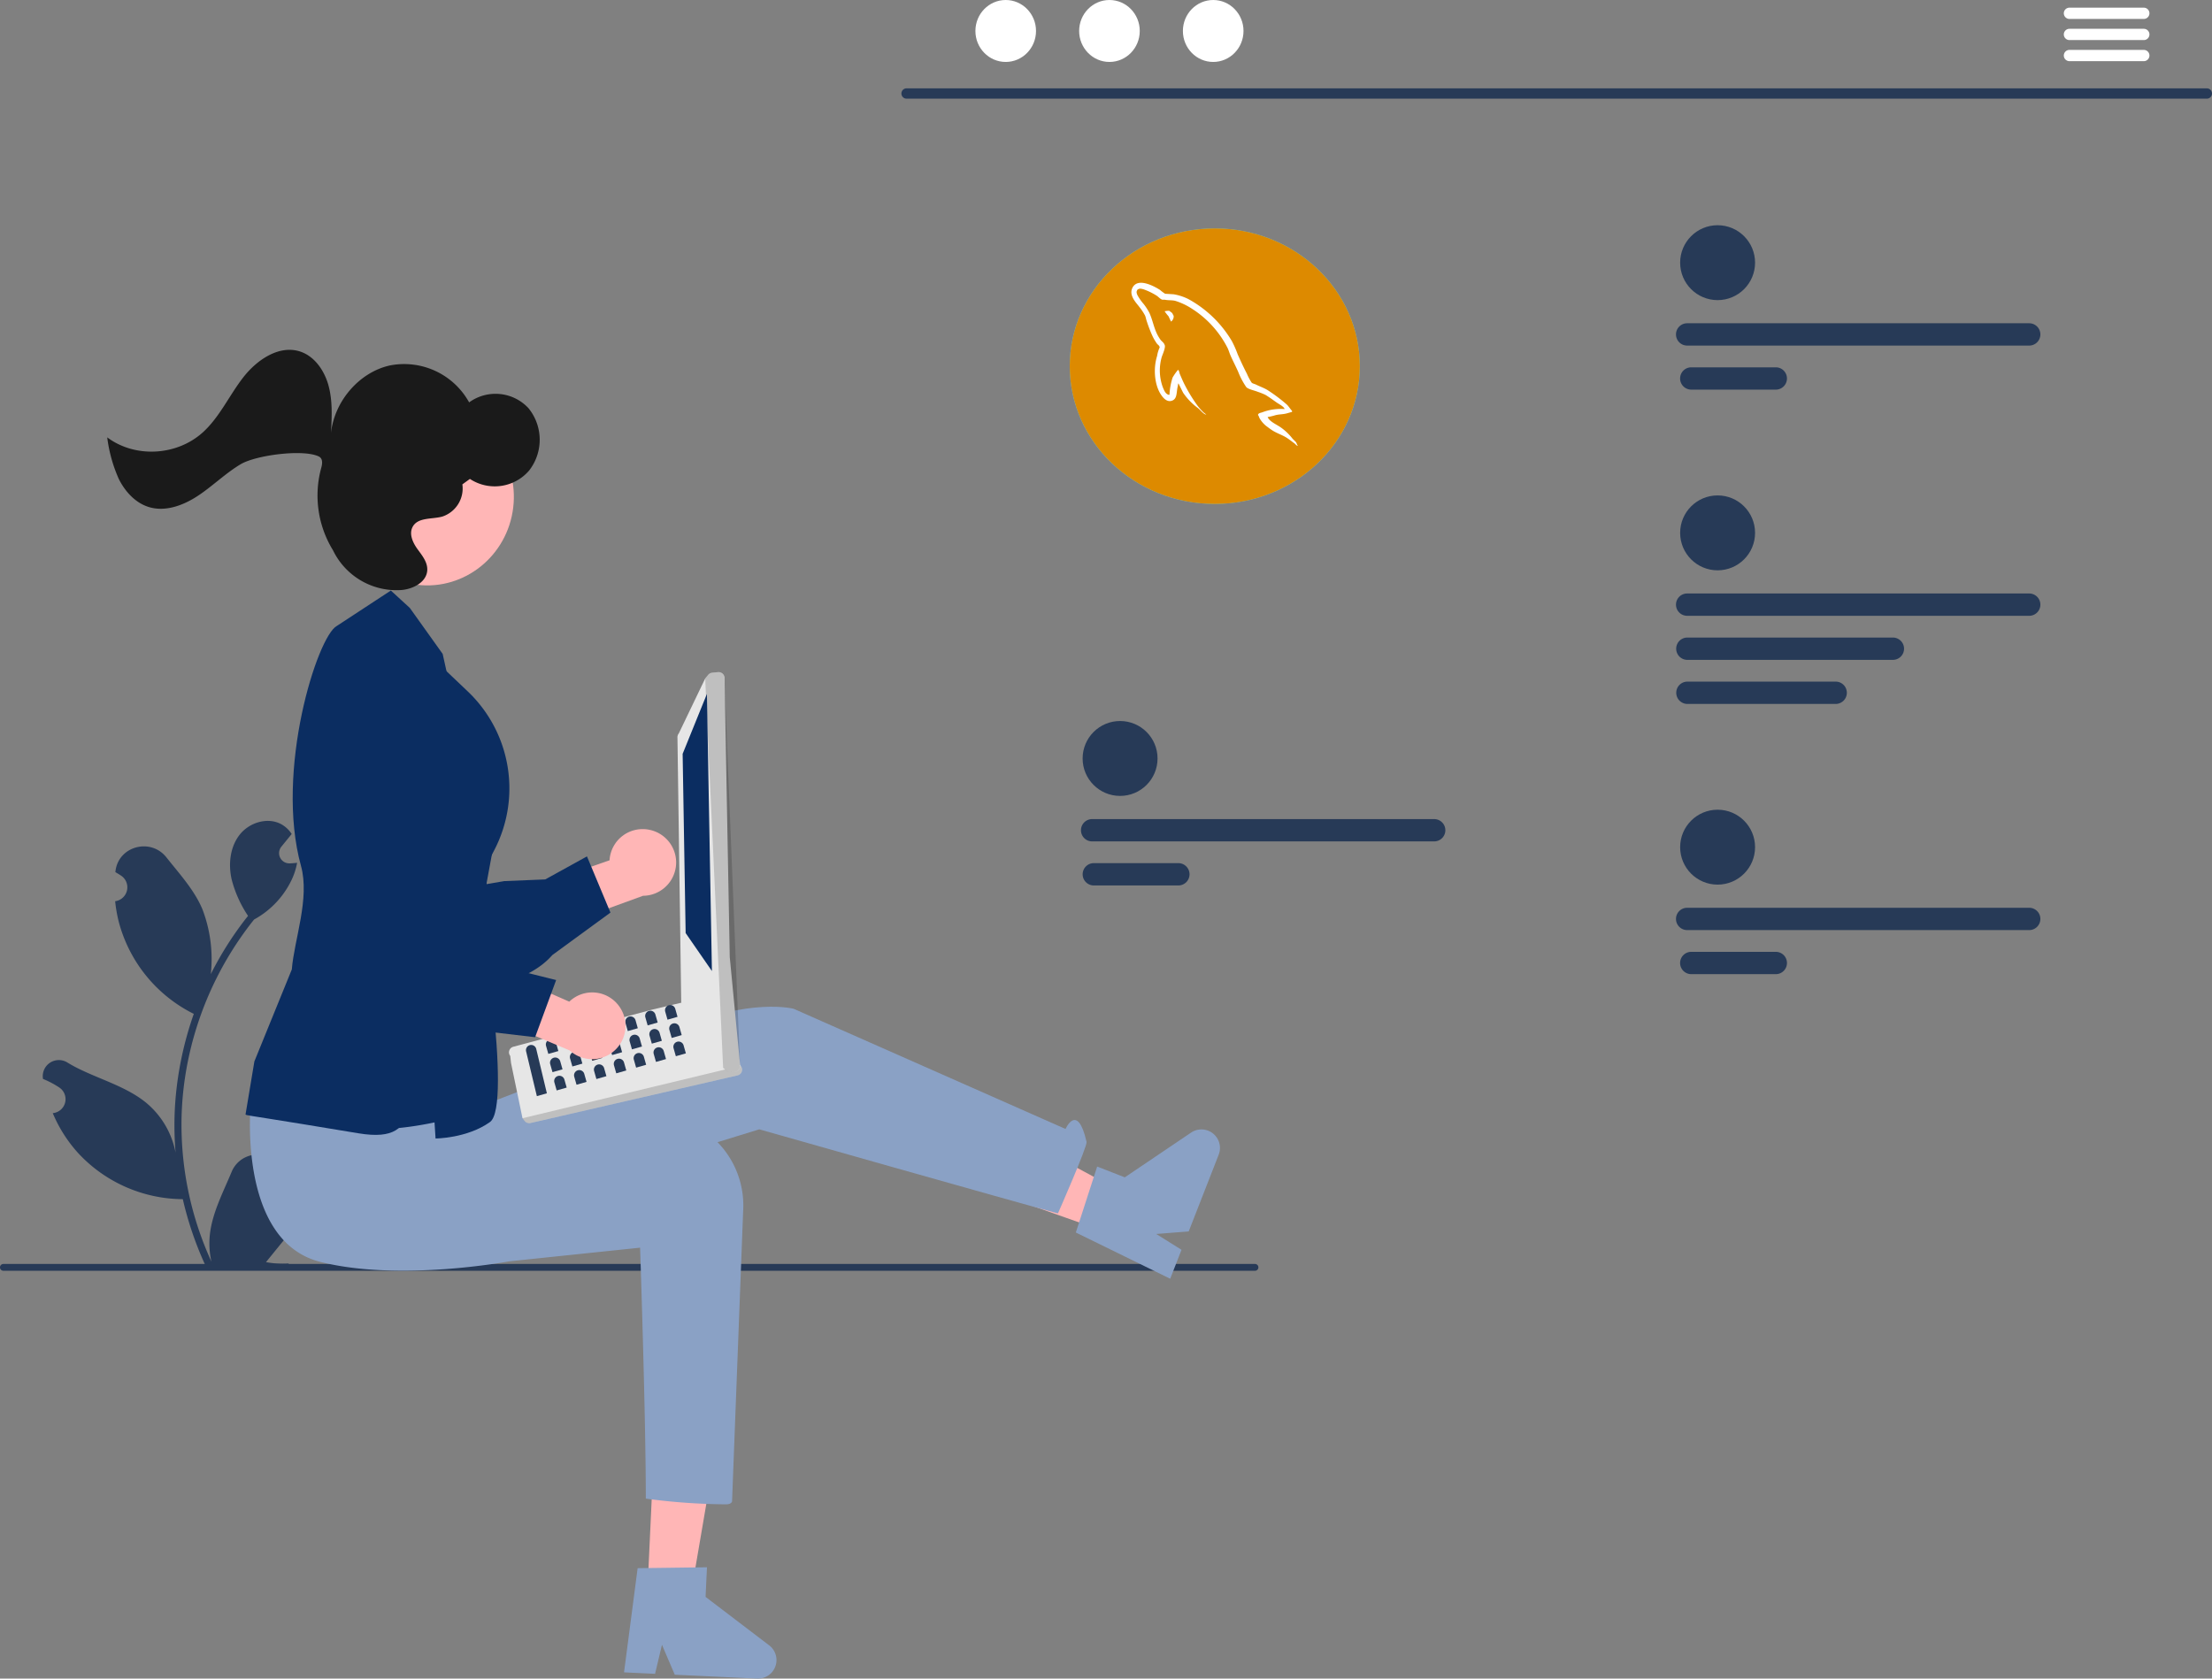 <svg xmlns="http://www.w3.org/2000/svg" width="610" height="463.001" viewBox="0 0 610 463.001">
  <rect x="0" y="0" width="610" height="463.001" fill="#808080" stroke="none"/>
  <g id="Mysql-database-design" transform="translate(-60)">
    <path id="Path_4068" data-name="Path 4068" d="M250.771,595.4a2.852,2.852,0,0,1-2.067-4.943l.2-.777-.078-.186a7.658,7.658,0,0,0-14.127.052c-2.311,5.565-5.252,11.139-5.977,17.023a22.657,22.657,0,0,0,.4,7.792,90.835,90.835,0,0,1-8.263-37.727,87.671,87.671,0,0,1,.544-9.781q.451-3.994,1.25-7.93a91.888,91.888,0,0,1,18.222-38.944,24.454,24.454,0,0,0,10.17-10.552,18.652,18.652,0,0,0,1.7-5.1c-.5.065-1,.106-1.493.138l-.471.024-.058,0a2.826,2.826,0,0,1-2.321-4.6l.642-.789c.325-.406.657-.8.982-1.209a1.415,1.415,0,0,0,.105-.122c.373-.463.747-.917,1.12-1.38a8.17,8.17,0,0,0-2.679-2.589c-3.742-2.192-8.9-.674-11.607,2.711s-3.222,8.133-2.281,12.362a32.744,32.744,0,0,0,4.529,10.1c-.2.26-.414.511-.617.771a92.478,92.478,0,0,0-9.653,15.292,38.446,38.446,0,0,0-2.3-17.857c-2.2-5.3-6.315-9.764-9.941-14.345-4.356-5.5-13.288-3.1-14.055,3.875q-.011.1-.022.2.808.456,1.582.968a3.868,3.868,0,0,1-1.56,7.04l-.079.012a38.492,38.492,0,0,0,1.015,5.755,39.63,39.63,0,0,0,19.732,24.837c.317.162.625.325.942.479a94.4,94.4,0,0,0-5.081,23.912,89.532,89.532,0,0,0,.065,14.456l-.024-.17a23.658,23.658,0,0,0-8.076-13.661c-6.215-5.106-15-6.986-21.7-11.089a4.44,4.44,0,0,0-6.8,4.319l.027.179a26,26,0,0,1,2.914,1.4q.808.456,1.582.968a3.868,3.868,0,0,1-1.56,7.04l-.079.012-.162.024a38.525,38.525,0,0,0,7.086,11.1,39.665,39.665,0,0,0,28.766,12.622h.008a94.371,94.371,0,0,0,6.339,18.506H250.2c.081-.252.154-.511.227-.763a25.731,25.731,0,0,1-6.266-.373c1.68-2.062,3.36-4.14,5.041-6.2a1.4,1.4,0,0,0,.105-.122c.852-1.055,1.713-2.1,2.565-3.157h0a37.689,37.689,0,0,0-1.1-9.6Z" transform="translate(-110.811 -266.35)" fill="#273a57"/>
    <path id="Path_4069" data-name="Path 4069" d="M514.689,648.554a.936.936,0,0,1-.939.939H168.6a.939.939,0,1,1,0-1.878H513.75a.936.936,0,0,1,.939.939Z" transform="translate(-107.665 -298.983)" fill="#273a57"/>
    <path id="Path_4070" data-name="Path 4070" d="M388.375,495.877a9.142,9.142,0,0,0-11.254,8.358L357.389,511.1l1.248,13.008,27.728-10.089a9.192,9.192,0,0,0,2.009-18.145Z" transform="translate(-149.027 -266.939)" fill="#ffb6b6"/>
    <path id="Path_4071" data-name="Path 4071" d="M340.473,529.591c-7.846,5.468-21.667,8.266-40.479,8.137a7.522,7.522,0,0,1-5.546-2.418c-5.033-5.241-4.837-17.206-4.805-18.362l-5.517-20.792c-.118-.318-3.172-8.849-.065-14.807a9.762,9.762,0,0,1,6.492-4.948c11.667-3.1,22.635,28.135,24.029,32.262l16.374-2.788,11.308-.465,11.5-6.35,6.477,15.5-16.029,11.714A20.253,20.253,0,0,1,340.473,529.591Z" transform="translate(-131.899 -262.844)" fill="#0b2d61"/>
    <path id="Path_4072" data-name="Path 4072" d="M228.268,641.782l12.061.564,7.913-46.253-17.8-.832Z" transform="translate(10.28 -203.151)" fill="#ffb6b6"/>
    <path id="Path_4073" data-name="Path 4073" d="M391.494,753.881l19.119-.246-.382,8.169,17.541,13.367a5.108,5.108,0,0,1-3.334,9.166l-22.7-1.061-3.535-8.263L396.3,783.02l-8.558-.4Z" transform="translate(-155.654 -321.34)" fill="#8aa1c5"/>
    <path id="Path_4074" data-name="Path 4074" d="M372.394,519.422l4.394-11.247-41.288-22.3-20.858,13.11Z" transform="translate(-8.685 -180.081)" fill="#ffb6b6"/>
    <path id="Path_4075" data-name="Path 4075" d="M547.067,629.035l5.885-18.192,7.617,2.976,18.278-12.341a5.108,5.108,0,0,1,7.617,6.092l-8.27,21.166-8.96.7,6.978,4.368-3.118,7.98Z" transform="translate(-190.387 -289.075)" fill="#8aa1c5"/>
    <path id="Path_4076" data-name="Path 4076" d="M254.961,585.906s5.009,31.978,28.688,34.346,45.5-8.3,45.5-8.3l66.3-20.419s70.52,20.037,82.359,23.194c0,0,8.166-18.536,7.893-19.732-2.518-11.017-5.8-3.564-5.8-3.564l-74.982-33.15s-11.839-3.157-32.361,5.525-75.5,29.611-75.5,29.611Z" transform="translate(-126.06 -280.036)" fill="#8aa1c5"/>
    <path id="Path_4077" data-name="Path 4077" d="M255.238,590.947s-3.949,38.309,19.117,44.161c21.926,5.563,52.17-.144,52.17-.144l36.056-3.764s1.579,46.327,1.579,69.217a173.846,173.846,0,0,0,22.1,1.579c1.579,0,1.683-.827,1.683-.827L391,621.1a24.987,24.987,0,0,0-25.852-26.508q-2.553.1-5.356.362c-22.181,2.127-49.717-2.395-49.717-2.395Z" transform="translate(-126.064 -287.059)" fill="#8aa1c5"/>
    <path id="Path_4078" data-name="Path 4078" d="M332.632,520.535s9.364,56.626,3.036,61.147-15.006,4.538-15.006,4.538l-2.018-31.265Z" transform="translate(-140.549 -272.195)" fill="#0b2d61"/>
    <path id="Path_4079" data-name="Path 4079" d="M316.578,432.424l12.52,11.9a36.9,36.9,0,0,1,7.261,43.887l-5.985,11.413Z" transform="translate(-140.107 -253.616)" fill="#0b2d61"/>
    <path id="Path_4080" data-name="Path 4080" d="M305.25,434.958l16.965,19.324a27.116,27.116,0,0,1,6.6,15.152h0a27.117,27.117,0,0,1-.309,7.643l-6.393,34.755-4.806,50.191s-37.1,11.241-40.9-6.117S305.25,434.958,305.25,434.958Z" transform="translate(-130.515 -254.157)" fill="#0b2d61"/>
    <path id="Path_4081" data-name="Path 4081" d="M284.551,561.957c-24.387-4.064-30.361-4.871-30.733-5.013l-.373-.142,2.444-14.668,10.322-25.364c.67-8.3,5.018-19.538,2.531-28.568-7.23-26.249,4.517-63.342,9.889-66.184l14.893-9.763,5.228,4.793,9.064,12.69c7.458,33.222,12.609,64.187,12.358,66.079l-4.6,32.524-5.424,12.476C293.693,548.756,304.758,565.325,284.551,561.957Z" transform="translate(-125.74 -249.371)" fill="#0b2d61"/>
    <path id="Path_4082" data-name="Path 4082" d="M348.47,568.4l38.291-10.245,3.371-.8,2.4-.571,2.8-.662.022-.005a1.589,1.589,0,0,1,1.189.2l14.218,17.047a1.254,1.254,0,0,1,.335.3.565.565,0,0,1,.1.106,1.623,1.623,0,0,1-.915,2.534l-57.123,13.146a1.609,1.609,0,0,1-1.617-.571l-.58-.751-3.161-15.222-.225-1.977a1.575,1.575,0,0,1-.3-.622,1.6,1.6,0,0,1,1.183-1.905Z" transform="translate(-146.872 -279.687)" fill="#e6e6e6"/>
    <path id="Path_4083" data-name="Path 4083" d="M351.963,592.823l.583.754a1.608,1.608,0,0,0,1.613.571L411.284,581a1.62,1.62,0,0,0,.913-2.532.484.484,0,0,0-.1-.107Z" transform="translate(-147.893 -284.383)" opacity="0.17"/>
    <path id="Path_4084" data-name="Path 4084" d="M407.538,531.716,406.5,458.893a1.662,1.662,0,0,1,.369-1.217l7.32-15.234.76-.924a1.683,1.683,0,0,1,1.125-.6l1.593-.148a1.663,1.663,0,0,1,1.817,1.492h0l1.435,77.053v.006l.711,7.419.842,8.81,0,.011,1.315,13.707a1.627,1.627,0,0,1-.44,1.292,1.651,1.651,0,0,1-1.251.536l-1.037-.021a1.688,1.688,0,0,1-1.076-.424l-.58-.521-.269-.245L408.088,532.8A1.653,1.653,0,0,1,407.538,531.716Z" transform="translate(-159.679 -255.38)" fill="#e6e6e6"/>
    <path id="Path_4085" data-name="Path 4085" d="M416.251,442.441l4.947,107.45.27.242.578.52a1.683,1.683,0,0,0,1.077.425l1.038.021a1.67,1.67,0,0,0,1.69-1.826l-4.309-107a1.664,1.664,0,0,0-1.815-1.5l-1.6.153a1.64,1.64,0,0,0-1.119.6Z" transform="translate(-161.783 -255.379)" opacity="0.17"/>
    <path id="Path_4086" data-name="Path 4086" d="M247.326,340.929l-6.694,16.524.828,49.43,7.247,10.481Z" transform="translate(7.618 -149.523)" fill="#0b2d61"/>
    <path id="Path_4087" data-name="Path 4087" d="M354.108,571.126a1.437,1.437,0,0,0-.988,1.775l2.949,12.29,2.763-.787-2.949-12.29a1.437,1.437,0,0,0-1.775-.988Z" transform="translate(-148.02 -282.845)" fill="#273a57"/>
    <path id="Path_4088" data-name="Path 4088" d="M361.111,569.132a1.437,1.437,0,0,0-.988,1.775l.629,2.211,2.763-.787-.629-2.211a1.437,1.437,0,0,0-1.775-.988Z" transform="translate(-149.539 -282.424)" fill="#273a57"/>
    <path id="Path_4089" data-name="Path 4089" d="M368.112,567.138a1.437,1.437,0,0,0-.988,1.775l.629,2.211,2.763-.787-.629-2.211A1.437,1.437,0,0,0,368.112,567.138Z" transform="translate(-151.063 -282.003)" fill="#2f2e41"/>
    <path id="Path_4090" data-name="Path 4090" d="M375.115,565.145a1.437,1.437,0,0,0-.988,1.775l.629,2.211,2.763-.787-.629-2.211A1.437,1.437,0,0,0,375.115,565.145Z" transform="translate(-152.587 -281.583)" fill="#2f2e41"/>
    <path id="Path_4091" data-name="Path 4091" d="M382.116,563.151a1.437,1.437,0,0,0-.988,1.775l.629,2.211,2.763-.787-.629-2.211A1.437,1.437,0,0,0,382.116,563.151Z" transform="translate(-154.111 -281.163)" fill="#2f2e41"/>
    <path id="Path_4092" data-name="Path 4092" d="M389.117,561.157a1.437,1.437,0,0,0-.988,1.775l.629,2.211,2.763-.787-.629-2.211A1.437,1.437,0,0,0,389.117,561.157Z" transform="translate(-155.635 -280.742)" fill="#273a57"/>
    <path id="Path_4093" data-name="Path 4093" d="M396.12,559.163a1.437,1.437,0,0,0-.988,1.775l.629,2.21,2.763-.787-.629-2.211A1.437,1.437,0,0,0,396.12,559.163Z" transform="translate(-157.159 -280.322)" fill="#273a57"/>
    <path id="Path_4094" data-name="Path 4094" d="M403.121,557.17a1.437,1.437,0,0,0-.988,1.775l.629,2.211,2.763-.787-.629-2.211A1.437,1.437,0,0,0,403.121,557.17Z" transform="translate(-158.683 -279.902)" fill="#273a57"/>
    <path id="Path_4095" data-name="Path 4095" d="M362.581,575.517a1.437,1.437,0,0,0-.988,1.775l.629,2.211,2.763-.787-.629-2.211A1.437,1.437,0,0,0,362.581,575.517Z" transform="translate(-149.859 -283.77)" fill="#273a57"/>
    <path id="Path_4096" data-name="Path 4096" d="M369.581,573.524a1.437,1.437,0,0,0-.988,1.775l.629,2.211,2.763-.787-.629-2.211A1.437,1.437,0,0,0,369.581,573.524Z" transform="translate(-151.383 -283.35)" fill="#273a57"/>
    <path id="Path_4097" data-name="Path 4097" d="M376.583,571.53a1.437,1.437,0,0,0-.988,1.775l.629,2.211,2.763-.787-.629-2.211A1.437,1.437,0,0,0,376.583,571.53Z" transform="translate(-152.907 -282.929)" fill="#2f2e41"/>
    <path id="Path_4098" data-name="Path 4098" d="M383.585,569.536a1.437,1.437,0,0,0-.988,1.775l.629,2.211,2.763-.787-.629-2.211a1.437,1.437,0,0,0-1.775-.988Z" transform="translate(-154.431 -282.509)" fill="#273a57"/>
    <path id="Path_4099" data-name="Path 4099" d="M390.587,567.542a1.437,1.437,0,0,0-.988,1.775l.629,2.211,2.763-.787-.629-2.211a1.437,1.437,0,0,0-1.775-.988Z" transform="translate(-155.955 -282.089)" fill="#273a57"/>
    <path id="Path_4100" data-name="Path 4100" d="M397.59,565.549a1.437,1.437,0,0,0-.988,1.775l.629,2.211,2.763-.787-.629-2.211a1.437,1.437,0,0,0-1.775-.988Z" transform="translate(-157.479 -281.668)" fill="#273a57"/>
    <path id="Path_4101" data-name="Path 4101" d="M404.591,563.555a1.437,1.437,0,0,0-.988,1.775l.63,2.211,2.763-.787-.629-2.211A1.437,1.437,0,0,0,404.591,563.555Z" transform="translate(-159.003 -281.248)" fill="#273a57"/>
    <path id="Path_4102" data-name="Path 4102" d="M364.049,581.9a1.437,1.437,0,0,0-.988,1.775l.629,2.211,2.763-.787-.629-2.211A1.437,1.437,0,0,0,364.049,581.9Z" transform="translate(-150.179 -285.116)" fill="#273a57"/>
    <path id="Path_4103" data-name="Path 4103" d="M371.051,579.909a1.437,1.437,0,0,0-.988,1.775l.629,2.21,2.763-.787-.629-2.211A1.437,1.437,0,0,0,371.051,579.909Z" transform="translate(-151.703 -284.696)" fill="#273a57"/>
    <path id="Path_4104" data-name="Path 4104" d="M378.053,577.915a1.437,1.437,0,0,0-.988,1.775l.629,2.211,2.763-.787-.629-2.211A1.437,1.437,0,0,0,378.053,577.915Z" transform="translate(-153.227 -284.276)" fill="#273a57"/>
    <path id="Path_4105" data-name="Path 4105" d="M385.054,575.921a1.437,1.437,0,0,0-.988,1.775l.63,2.211,2.763-.787-.629-2.211A1.437,1.437,0,0,0,385.054,575.921Z" transform="translate(-154.75 -283.855)" fill="#273a57"/>
    <path id="Path_4106" data-name="Path 4106" d="M392.056,573.928a1.437,1.437,0,0,0-.988,1.775l.629,2.211,2.763-.787-.629-2.211A1.437,1.437,0,0,0,392.056,573.928Z" transform="translate(-156.274 -283.435)" fill="#273a57"/>
    <path id="Path_4107" data-name="Path 4107" d="M399.059,571.934a1.437,1.437,0,0,0-.988,1.775l.629,2.21,2.763-.787-.629-2.211A1.437,1.437,0,0,0,399.059,571.934Z" transform="translate(-157.798 -283.015)" fill="#273a57"/>
    <path id="Path_4108" data-name="Path 4108" d="M406.06,569.94a1.437,1.437,0,0,0-.988,1.775l.629,2.211,2.763-.787-.629-2.211A1.437,1.437,0,0,0,406.06,569.94Z" transform="translate(-159.322 -282.594)" fill="#273a57"/>
    <path id="Path_4109" data-name="Path 4109" d="M374.821,555.223a9.142,9.142,0,0,0-13.935-1.529l-19.134-8.388-7.934,10.384,27.187,11.467a9.192,9.192,0,0,0,13.815-11.933Z" transform="translate(-143.897 -277.414)" fill="#ffb6b6"/>
    <path id="Path_4110" data-name="Path 4110" d="M313.273,545.442c-9.47-1.329-21.5-8.68-35.206-21.57a7.522,7.522,0,0,1-2.42-5.545c-.124-7.266,8.159-15.9,8.968-16.728l10.1-18.993c.13-.314,3.694-8.644,10.024-10.9a9.763,9.763,0,0,1,8.125.79c10.658,5.667-2.547,36.021-4.333,39.994l13.9,9.094,8.6,7.351,12.752,3.171-5.8,15.769-19.717-2.317a20.254,20.254,0,0,1-5-.116Z" transform="translate(-130.418 -261.787)" fill="#0b2d61"/>
    <ellipse id="Ellipse_398" data-name="Ellipse 398" cx="24.296" cy="23.766" rx="24.296" ry="23.766" transform="translate(151.444 158.477) rotate(-83.168)" fill="#ffb6b6"/>
    <path id="Path_4111" data-name="Path 4111" d="M231.6,350.778c4.571-4.2,7.222-10.174,11.065-15.1s9.992-9.013,15.739-7.07c3.961,1.339,6.672,5.3,7.783,9.489s.88,8.633.642,12.985c.965-8.887,7.844-16.791,16.238-18.658a20.475,20.475,0,0,1,21.863,10.184,12.388,12.388,0,0,1,16.377,1.614,13.8,13.8,0,0,1,.174,17.173,12.472,12.472,0,0,1-16.337,2.325l-2.077,1.5a8.168,8.168,0,0,1-5.55,8.89c-2.918.791-6.825.133-8.217,2.929-.972,1.954.127,4.3,1.386,6.037s2.783,3.567,2.7,5.758c-.13,3.306-3.789,5.195-6.947,5.517a19.461,19.461,0,0,1-18.927-10.7q-.1-.2-.223-.411a28.848,28.848,0,0,1-3.137-22.592c.422-1.484.314-2.638-.686-3.122-4.323-2.089-17.344-.352-21.519,2.128s-7.7,6-11.759,8.687-9.039,4.536-13.612,3.124c-3.663-1.131-6.523-4.231-8.273-7.767a40.5,40.5,0,0,1-3.174-11.437C212.832,358.028,224.4,357.383,231.6,350.778Z" transform="translate(-115.558 -231.621)" fill="#1a1a1a"/>
    <path id="Path_4112" data-name="Path 4112" d="M934.462,141.184H575.894a1.426,1.426,0,1,1,0-2.852H934.46a1.426,1.426,0,1,1,0,2.852Z" transform="translate(-265.886 -113.966)" fill="#273a57"/>
    <ellipse id="Ellipse_399" data-name="Ellipse 399" cx="8.357" cy="8.543" rx="8.357" ry="8.543" transform="translate(328.986 0)" fill="#fff"/>
    <ellipse id="Ellipse_400" data-name="Ellipse 400" cx="8.357" cy="8.543" rx="8.357" ry="8.543" transform="translate(357.596 0)" fill="#fff"/>
    <ellipse id="Ellipse_401" data-name="Ellipse 401" cx="8.357" cy="8.543" rx="8.357" ry="8.543" transform="translate(386.206 0)" fill="#fff"/>
    <path id="Path_4113" data-name="Path 4113" d="M1002.661,110.143H982.154a1.553,1.553,0,1,0,0,3.106h20.506a1.553,1.553,0,1,0,0-3.106Z" transform="translate(-351.466 -108.026)" fill="#fff"/>
    <path id="Path_4114" data-name="Path 4114" d="M1002.661,117.528H982.154a1.553,1.553,0,1,0,0,3.106h20.506a1.553,1.553,0,1,0,0-3.106Z" transform="translate(-351.466 -109.582)" fill="#fff"/>
    <path id="Path_4115" data-name="Path 4115" d="M1002.661,124.9H982.154a1.553,1.553,0,1,0,0,3.106h20.506a1.553,1.553,0,1,0,0-3.106Z" transform="translate(-351.466 -111.136)" fill="#fff"/>
    <path id="Path_4116" data-name="Path 4116" d="M234.115,557.163l.012-.016-.012.032Z" transform="translate(-121.667 -279.908)" fill="#2f2e41"/>
    <circle id="Ellipse_402" data-name="Ellipse 402" cx="10.331" cy="10.331" r="10.331" transform="translate(523.33 62.121)" fill="#273a57"/>
    <path id="Path_4117" data-name="Path 4117" d="M942.505,226.6h-94.33a3.076,3.076,0,0,1,0-6.153h94.33a3.076,3.076,0,0,1,0,6.153Z" transform="translate(-322.913 -131.282)" fill="#273a57"/>
    <path id="Path_4118" data-name="Path 4118" d="M871.6,242H848.175a3.077,3.077,0,0,1,0-6.153H871.6a3.077,3.077,0,0,1,0,6.153Z" transform="translate(-321.834 -134.53)" fill="#273a57"/>
    <circle id="Ellipse_403" data-name="Ellipse 403" cx="10.331" cy="10.331" r="10.331" transform="translate(523.33 223.34)" fill="#273a57"/>
    <path id="Path_4119" data-name="Path 4119" d="M942.505,430.9h-94.33a3.076,3.076,0,1,1,0-6.153h94.331a3.076,3.076,0,0,1,0,6.153Z" transform="translate(-322.913 -174.358)" fill="#273a57"/>
    <path id="Path_4120" data-name="Path 4120" d="M871.6,446.3H848.175a3.077,3.077,0,0,1,0-6.153H871.6a3.077,3.077,0,0,1,0,6.153Z" transform="translate(-321.834 -177.605)" fill="#273a57"/>
    <circle id="Ellipse_404" data-name="Ellipse 404" cx="10.331" cy="10.331" r="10.331" transform="translate(358.553 198.873)" fill="#273a57"/>
    <path id="Path_4121" data-name="Path 4121" d="M731.841,399.9h-94.33a3.076,3.076,0,0,1,0-6.153h94.33a3.076,3.076,0,1,1,0,6.153Z" transform="translate(-276.336 -167.821)" fill="#273a57"/>
    <path id="Path_4122" data-name="Path 4122" d="M660.94,415.3H637.511a3.077,3.077,0,0,1,0-6.153H660.94a3.077,3.077,0,0,1,0,6.153Z" transform="translate(-275.927 -171.069)" fill="#273a57"/>
    <circle id="Ellipse_405" data-name="Ellipse 405" cx="10.331" cy="10.331" r="10.331" transform="translate(523.33 136.648)" fill="#273a57"/>
    <path id="Path_4123" data-name="Path 4123" d="M942.505,321.049h-94.33a3.076,3.076,0,1,1,0-6.153h94.331a3.076,3.076,0,0,1,0,6.153Z" transform="translate(-322.913 -151.197)" fill="#273a57"/>
    <path id="Path_4124" data-name="Path 4124" d="M904.859,336.451H848.175a3.077,3.077,0,0,1,0-6.153h56.683a3.077,3.077,0,1,1,0,6.153Z" transform="translate(-322.913 -154.444)" fill="#273a57"/>
    <path id="Path_4125" data-name="Path 4125" d="M889.065,351.853h-40.89a3.077,3.077,0,0,1,0-6.153h40.89a3.077,3.077,0,1,1,0,6.153Z" transform="translate(-322.896 -157.691)" fill="#273a57"/>
    <g id="Group_632" data-name="Group 632" transform="translate(41 -1)">
      <ellipse id="Ellipse_407" data-name="Ellipse 407" cx="40" cy="38" rx="40" ry="38" transform="translate(314 64)" fill="#5ed3f3"/>
      <g id="Group_629" data-name="Group 629" transform="translate(380 89)">
        <circle id="Ellipse_28" data-name="Ellipse 28" cx="4.447" cy="4.447" r="4.447" transform="translate(-30.947 9.301)" fill="#fff"/>
        <g id="Group_497" data-name="Group 497" transform="translate(-48 -11)">
          <path id="Path_756" data-name="Path 756" d="M42.373,11.241C40.557,8.4,36.654,7.217,31.395,7.895c-.186.022-.383.055-.568.076-.076-.175-.153-.35-.24-.525C28.322,2.646,25.228,0,21.86,0s-6.473,2.646-8.726,7.446c-.076.175-.164.35-.24.525-.2-.032-.383-.055-.568-.076-5.27-.689-9.163.5-10.978,3.346S.09,18.118,2.911,22.6c.372.591.776,1.181,1.214,1.761-.437.59-.842,1.17-1.214,1.76C.09,30.6-.467,34.65,1.347,37.483c1.476,2.318,4.341,3.532,8.2,3.532a22.442,22.442,0,0,0,2.766-.186c.186-.022.383-.055.568-.076.077.175.153.35.241.525,2.263,4.8,5.358,7.446,8.725,7.446s6.473-2.646,8.726-7.446c.076-.175.164-.35.24-.525.2.033.383.055.569.076a20.587,20.587,0,0,0,2.766.186c3.86,0,6.725-1.214,8.2-3.532,1.815-2.843,1.257-6.878-1.563-11.361-.372-.59-.776-1.181-1.214-1.76.437-.591.842-1.17,1.214-1.761,2.854-4.494,3.411-8.529,1.585-11.36ZM15.114,8.376c1.848-3.936,4.308-6.189,6.746-6.189s4.9,2.253,6.746,6.189a.04.04,0,0,0,.011.022A38.745,38.745,0,0,0,21.849,10.7,37.84,37.84,0,0,0,15.081,8.4c.022,0,.022-.011.033-.022Zm16.6,15.986a48.1,48.1,0,0,1-.284,5.237,46.637,46.637,0,0,1-4.264,3.062A46.528,46.528,0,0,1,21.849,35.6a49.331,49.331,0,0,1-5.314-2.942A48.139,48.139,0,0,1,12.271,29.6a48.359,48.359,0,0,1,0-10.475,48.373,48.373,0,0,1,9.578-6,49.261,49.261,0,0,1,5.314,2.941,48.139,48.139,0,0,1,4.264,3.062,48.112,48.112,0,0,1,.284,5.238ZM33.8,21.18a35.4,35.4,0,0,1,3.018,3.182A35.453,35.453,0,0,1,33.8,27.543q.1-1.574.1-3.182T33.8,21.18ZM30.979,32.7a34.939,34.939,0,0,1-1.5,5.565A34.448,34.448,0,0,1,24.5,36.739c1.29-.678,2.58-1.421,3.859-2.23Q29.7,33.639,30.979,32.7ZM19.225,36.739a32.317,32.317,0,0,1-4.986,1.531,34.938,34.938,0,0,1-1.5-5.565c.842.623,1.717,1.225,2.624,1.793C16.644,35.318,17.935,36.061,19.225,36.739Zm-9.3-9.2A35.514,35.514,0,0,1,6.9,24.362,35.463,35.463,0,0,1,9.92,21.18q-.1,1.575-.1,3.182t.1,3.182Zm2.821-11.524a34.915,34.915,0,0,1,1.5-5.565,34.325,34.325,0,0,1,4.986,1.531c-1.29.678-2.58,1.421-3.859,2.23Q14.02,15.084,12.741,16.019Zm15.6-1.8c-1.269-.809-2.559-1.564-3.86-2.23a32.308,32.308,0,0,1,4.986-1.531,35,35,0,0,1,1.5,5.565Q29.705,15.084,28.344,14.215ZM4.759,21.431c-2.318-3.674-2.887-6.965-1.575-9.021,1.05-1.64,3.324-2.526,6.4-2.526a19.827,19.827,0,0,1,2.46.164h.022a39.352,39.352,0,0,0-1.837,7.927,40.778,40.778,0,0,0-4.691,4.6c-.273-.372-.536-.754-.776-1.148ZM12.03,38.664a19.744,19.744,0,0,1-2.46.164c-3.073,0-5.347-.875-6.4-2.526-1.312-2.056-.744-5.347,1.574-9.021.24-.383.5-.777.776-1.159a40.707,40.707,0,0,0,4.691,4.6,39.368,39.368,0,0,0,1.837,7.927c0,.011-.011.011-.022.011Zm16.576,1.684c-1.848,3.936-4.308,6.189-6.746,6.189s-4.9-2.253-6.746-6.189a.04.04,0,0,0-.011-.022,38.711,38.711,0,0,0,6.769-2.307,37.808,37.808,0,0,0,6.768,2.307c-.022,0-.022.011-.033.022ZM38.961,27.292c2.318,3.674,2.887,6.965,1.575,9.021S36,39.232,31.69,38.664h-.022A39.353,39.353,0,0,0,33.5,30.736a40.739,40.739,0,0,0,4.691-4.6C38.458,26.516,38.72,26.9,38.961,27.292Zm-5.467-9.305a39.338,39.338,0,0,0-1.837-7.927h.022c4.308-.558,7.533.3,8.846,2.351s.744,5.347-1.574,9.021c-.24.383-.5.776-.776,1.159a39.734,39.734,0,0,0-4.68-4.6Zm0,0" transform="translate(-0.3 0)" fill="#fff"/>
          <path id="Path_757" data-name="Path 757" d="M162.184,183.2a4.305,4.305,0,1,0,4.305,4.305A4.305,4.305,0,0,0,162.184,183.2Zm0,6.436a2.131,2.131,0,1,1,2.131-2.131A2.131,2.131,0,0,1,162.184,189.635Zm0,0" transform="translate(-140.624 -163.143)" fill="#fff"/>
        </g>
      </g>
    </g>
    <g id="Group_632-2" data-name="Group 632" transform="translate(41 -1)">
      <ellipse id="Ellipse_407-2" data-name="Ellipse 407" cx="40" cy="38" rx="40" ry="38" transform="translate(314 64)" fill="#dd8a00"/>
      <path id="mysql-svgrepo-com" d="M10.44,7.722a5.066,5.066,0,0,0-1.281.142v.071H9.23a9.83,9.83,0,0,0,1,1.281q.355.748.711,1.494l.071-.071a1.736,1.736,0,0,0,.641-1.565c-.177-.186-.2-.419-.356-.641-.2-.3-.6-.463-.853-.711Zm34.438,36.5c.336.246.561.628,1,.783v-.071c-.229-.291-.287-.692-.5-1-.308-.308-.618-.616-.925-.925a15.179,15.179,0,0,0-3.273-3.13c-.972-.7-3.151-1.642-3.558-2.775l-.071-.072a15.528,15.528,0,0,0,2.135-.5c1.07-.287,2.026-.212,3.13-.5q.748-.214,1.494-.427V35.33c-.558-.573-.956-1.331-1.565-1.85a45.706,45.706,0,0,0-5.123-3.842c-.992-.627-2.221-1.034-3.273-1.566-.354-.178-.975-.271-1.21-.569a15.15,15.15,0,0,1-1.28-2.419c-.893-1.72-1.771-3.6-2.562-5.408a29.066,29.066,0,0,0-1.565-3.558,31.43,31.43,0,0,0-12.1-11.67,14.52,14.52,0,0,0-3.985-1.28L9.3,3.025A12.462,12.462,0,0,1,7.879,1.958C6.094.831,1.515-1.622.194,1.6-.641,3.637,1.441,5.623,2.186,6.654A15.321,15.321,0,0,1,3.752,9c.245.535.287,1.071.5,1.637a37.671,37.671,0,0,0,1.635,4.2,14.933,14.933,0,0,0,1.139,1.921c.262.358.711.515.781,1.067a8.709,8.709,0,0,0-.71,2.348c-1.112,3.507-.693,7.865.925,10.46.5.8,1.665,2.506,3.272,1.85,1.406-.573,1.092-2.348,1.494-3.913.09-.356.035-.617.213-.854v.071l1.281,2.561a17.427,17.427,0,0,0,4.056,4.2c.738.558,1.32,1.523,2.277,1.85v-.072h-.071c-.186-.287-.476-.408-.711-.64a16.345,16.345,0,0,1-1.637-1.85,43.219,43.219,0,0,1-3.486-5.692c-.5-.958-.932-2.014-1.353-2.989-.162-.376-.16-.944-.5-1.139a14.22,14.22,0,0,0-1.494,2.135,18.288,18.288,0,0,0-.854,4.7c-.125.045-.069.014-.143.071-.991-.238-1.339-1.259-1.707-2.134a13.455,13.455,0,0,1-.285-8.325c.212-.659,1.172-2.735.782-3.344-.185-.608-.8-.959-1.137-1.423A11.145,11.145,0,0,1,6.881,13.7c-.761-1.726-1.117-3.663-1.92-5.407A15.855,15.855,0,0,0,3.4,5.871a14.063,14.063,0,0,1-1.708-2.42c-.163-.353-.384-.917-.143-1.28a.563.563,0,0,1,.428-.427c.413-.318,1.562.106,1.992.285a17.365,17.365,0,0,1,3.06,1.565c.464.308.933.9,1.493,1.068h.641c1,.23,2.125.072,3.06.356A18.493,18.493,0,0,1,16.7,7.153a27.751,27.751,0,0,1,9.748,10.673c.369.708.529,1.384.853,2.135.656,1.514,1.482,3.072,2.135,4.554a21.274,21.274,0,0,0,2.205,4.2c.484.646,2.353.993,3.2,1.352a18.879,18.879,0,0,1,2.134.853c1.078.65,2.121,1.423,3.131,2.135.5.356,2.057,1.136,2.134,1.778a14.352,14.352,0,0,0-6.048.855c-.464.2-1.2.2-1.281.782.255.267.3.668.5,1a7.827,7.827,0,0,0,1.636,1.922c.642.485,1.3,1,1.992,1.423,1.225.747,2.592,1.173,3.771,1.921.7.442,1.387,1,2.065,1.494Z" transform="translate(331 79)" fill="#fff" fill-rule="evenodd"/>
    </g>
  </g>
</svg>
